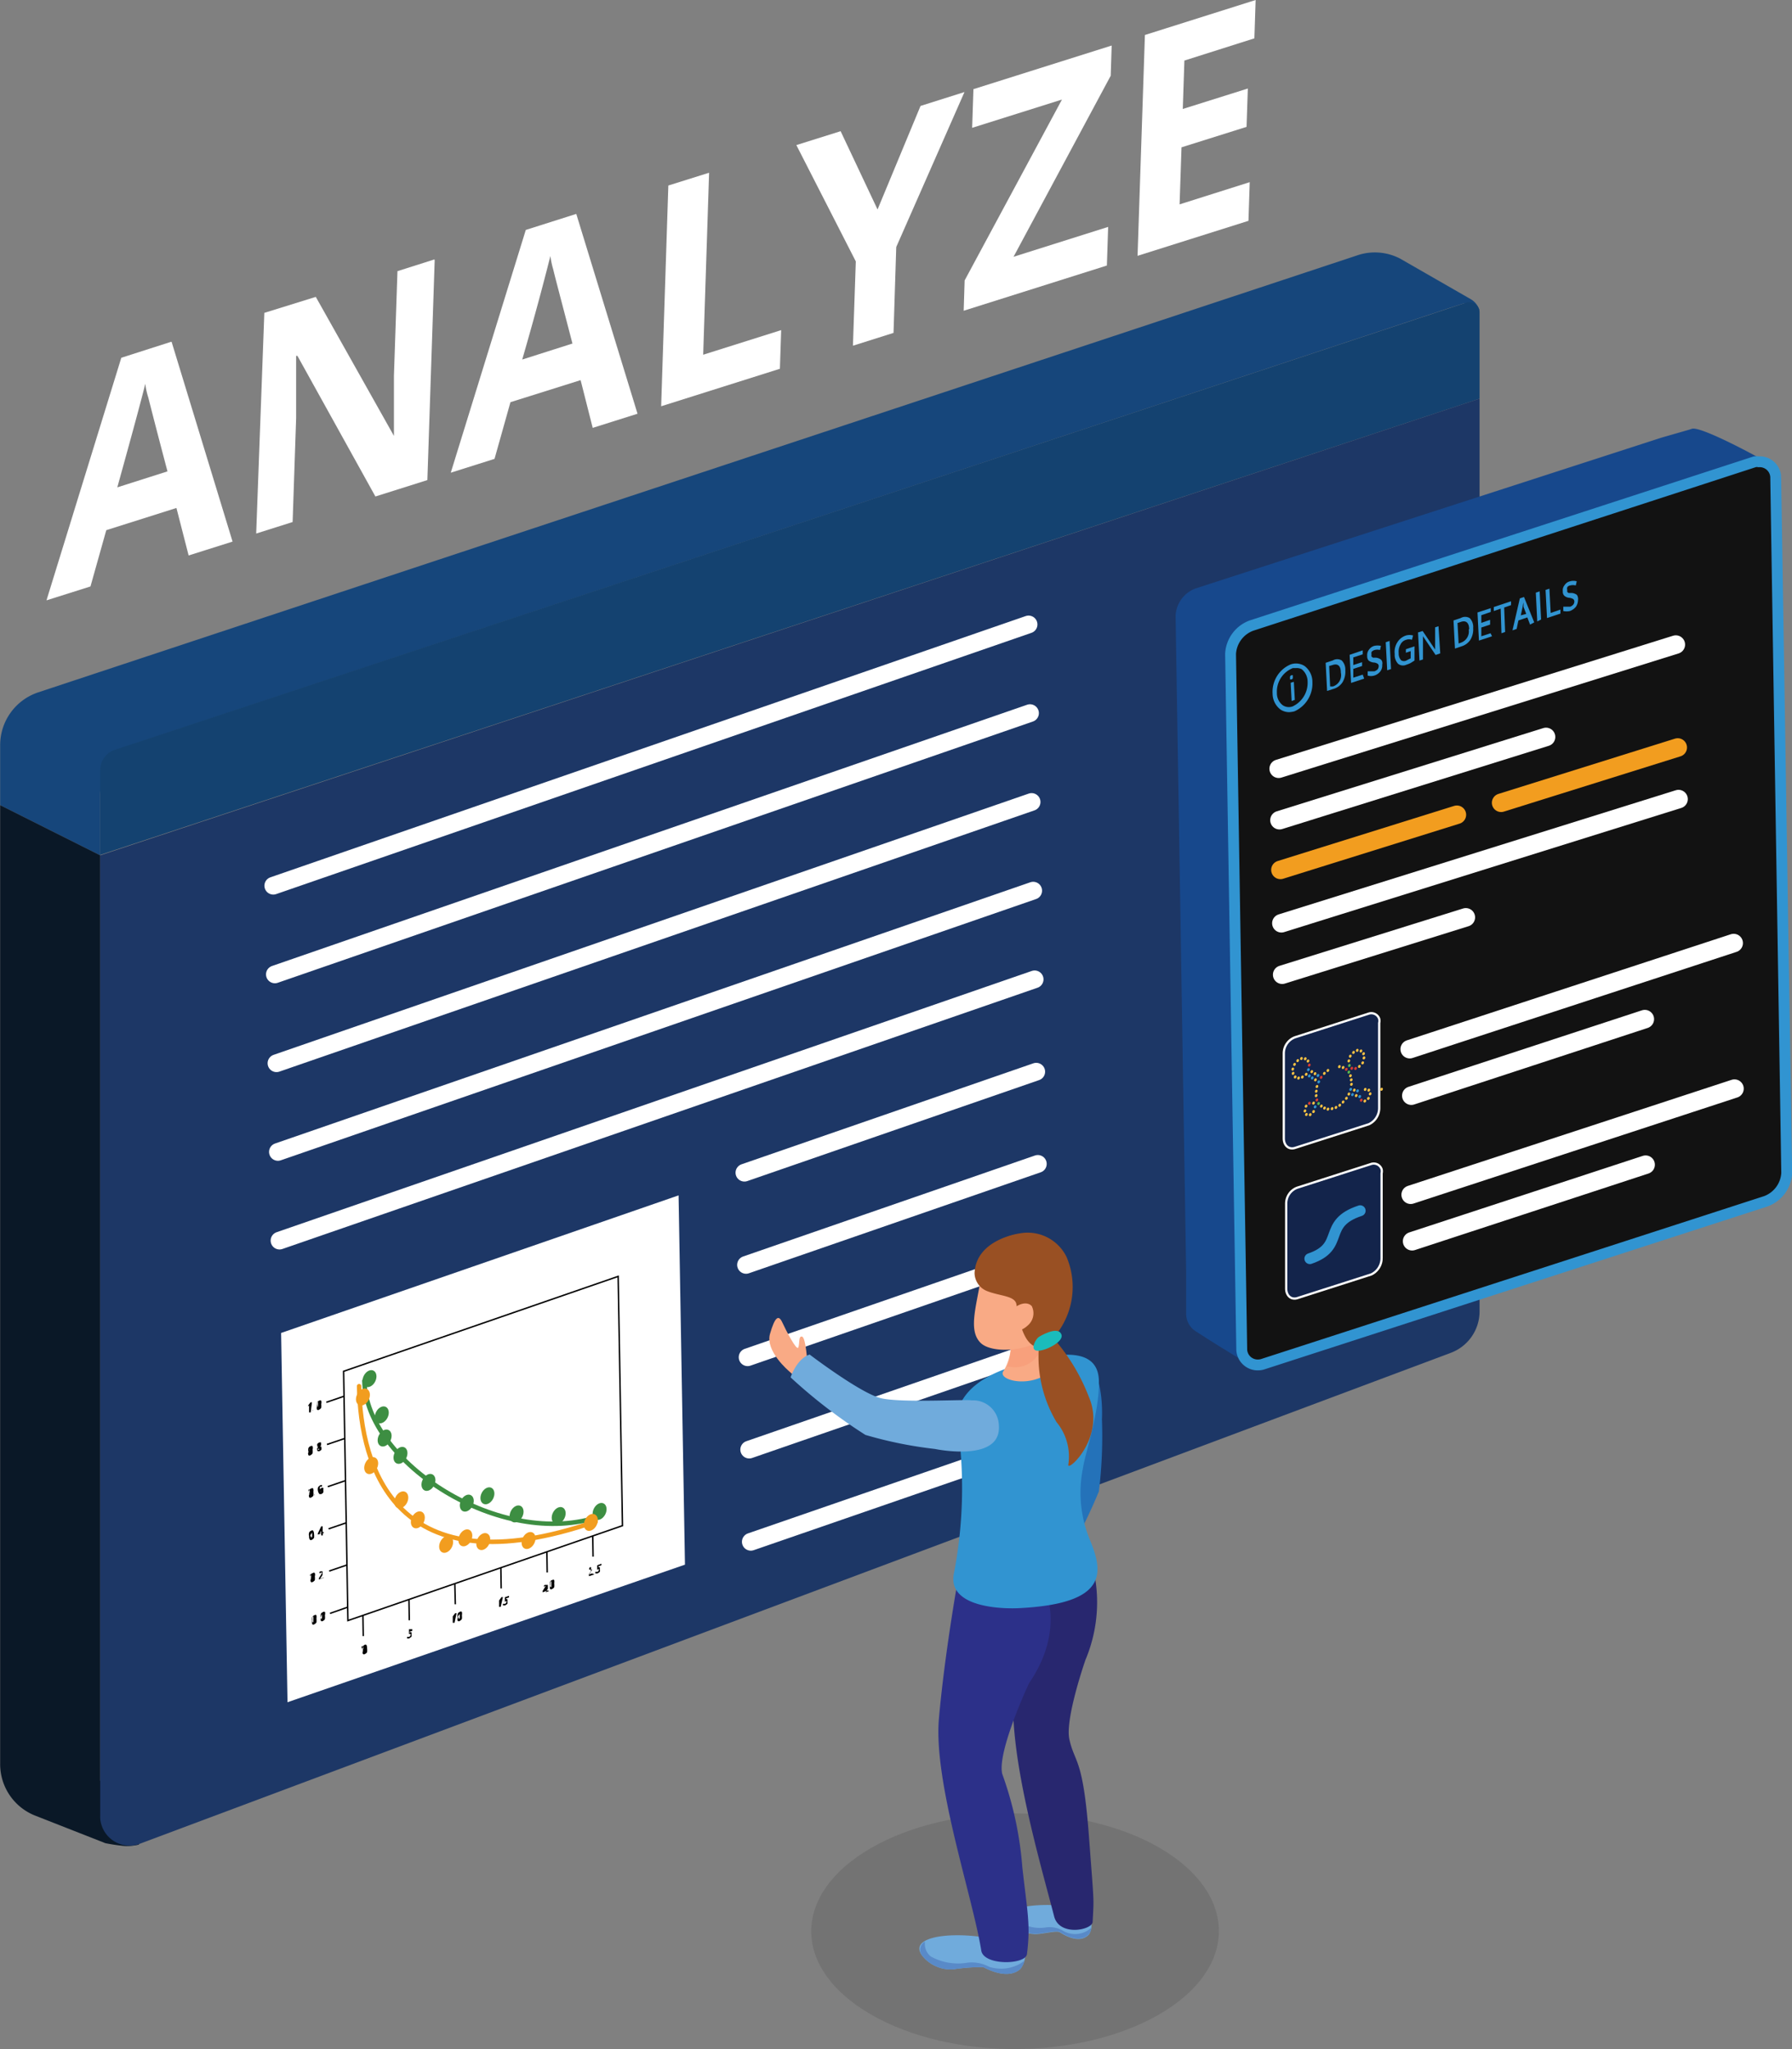 <svg id="Layer_1" data-name="Layer 1" xmlns="http://www.w3.org/2000/svg" xmlns:xlink="http://www.w3.org/1999/xlink" viewBox="0 0 112.13 128.24"><rect x="0" y="0" width="112.13" height="128.24" fill="#808080" stroke="none"/><defs><style>.cls-1,.cls-10,.cls-11,.cls-32,.cls-33,.cls-34,.cls-8,.cls-9{fill:none;}.cls-2{clip-path:url(#clip-path);}.cls-3{fill:#fff;}.cls-4{fill:#16467b;}.cls-5{fill:#144270;}.cls-6{fill:#0a1827;}.cls-7{fill:#1d3766;}.cls-28,.cls-33,.cls-8{stroke:#fff;}.cls-10,.cls-11,.cls-32,.cls-33,.cls-34,.cls-8{stroke-linecap:round;}.cls-10,.cls-11,.cls-27,.cls-28,.cls-32,.cls-33,.cls-34,.cls-8,.cls-9{stroke-miterlimit:10;}.cls-8{stroke-width:1.11px;}.cls-9{stroke:#010101;stroke-width:0.09px;}.cls-10,.cls-34{stroke:#f29d1f;}.cls-10,.cls-11{stroke-width:0.28px;}.cls-11{stroke:#3d8e42;}.cls-12{fill:#f29d1f;}.cls-13{fill:#3d8e42;}.cls-14{fill:#010101;}.cls-15{opacity:0.1;}.cls-16{fill:#70abdc;}.cls-17{fill:#598ac8;}.cls-18{fill:#f9aa85;}.cls-19{fill:#2472b9;}.cls-20{fill:#28276f;}.cls-21{fill:#2c3089;}.cls-22{fill:#3194d1;}.cls-23{fill:#f8a07c;}.cls-24{fill:#995023;}.cls-25{fill:#1abcbc;}.cls-26{fill:#17488c;}.cls-27{fill:#121212;}.cls-27,.cls-32{stroke:#3194d1;stroke-width:0.68px;}.cls-28{fill:#13244b;stroke-width:0.14px;}.cls-29{fill:#f9c243;}.cls-30{fill:#d73a31;}.cls-31{fill:#55b64c;}.cls-33,.cls-34{stroke-width:1.16px;}</style><clipPath id="clip-path" transform="translate(-19.1 -10.91)"><polygon class="cls-1" points="21.98 48.49 22.43 34.62 97.67 10.86 97.22 24.73 21.98 48.49"/></clipPath></defs><g class="cls-2"><path class="cls-3" d="M26.44,41.41q1.44-5.19,1.75-6.48a4.57,4.57,0,0,0,.19.86c.09.36.48,1.9,1.2,4.62l-3.14,1m3.37-9.11-3.12,1L22,48.51l2.75-.86,1-3.56,4.39-1.39.77,3,2.75-.87L29.84,32.31" transform="translate(-19.1 -10.91)"/><path class="cls-3" d="M46.27,27.15l-2.3.73-.22,6.54v3.77h0l-4.89-8.7-3.22,1L35.13,44.3l2.28-.72.22-6.5v-3.9h.08L42.6,42l3.24-1,.46-13.82" transform="translate(-19.1 -10.91)"/><path class="cls-3" d="M51.78,33.4c1-3.45,1.54-5.61,1.76-6.47a5.24,5.24,0,0,0,.18.85c.08.36.49,1.9,1.2,4.63l-3.14,1m3.37-9.11L52,25.3l-4.7,15.21,2.74-.87,1-3.56,4.39-1.38.76,3L59,36.83,55.16,24.3" transform="translate(-19.1 -10.91)"/><polyline class="cls-3" points="44.37 10.81 41.82 11.61 41.37 25.43 48.8 23.08 48.88 20.66 44 22.2 44.37 10.81"/><polyline class="cls-3" points="60.35 5.76 57.6 6.63 54.91 13.11 52.6 8.21 49.83 9.08 53.55 16.36 53.37 21.64 55.91 20.84 56.08 15.46 60.35 5.76"/><polyline class="cls-3" points="69.56 2.85 60.91 5.58 60.83 8 66.45 6.23 60.36 17.55 60.3 19.45 69.26 16.62 69.34 14.2 63.42 16.07 69.5 4.74 69.56 2.85"/><polyline class="cls-3" points="78.57 0 71.64 2.19 71.18 16.01 78.12 13.82 78.2 11.4 73.81 12.79 73.93 9.22 78 7.94 78.08 5.54 74.01 6.82 74.11 3.79 78.49 2.4 78.57 0"/></g><path class="cls-4" d="M111.67,30.34a1.14,1.14,0,0,0-.53-.7l-4.44-2.55A3.42,3.42,0,0,0,104,26.9L21.49,54.24a3.48,3.48,0,0,0-2.38,3.31V61.3l6.26,3.14V60.68a3.45,3.45,0,0,1,2.38-3.3l82-27.18.9-.29C111.19,29.74,111.67,30.34,111.67,30.34Z" transform="translate(-19.1 -10.91)"/><path class="cls-5" d="M111.68,35.86V30.44a.62.62,0,0,0-.62-.61.41.41,0,0,0-.16,0l-84.6,28a1.34,1.34,0,0,0-.93,1.29v5.29Z" transform="translate(-19.1 -10.91)"/><path class="cls-6" d="M25.37,64.44v57.91l2.42,1v3a3.29,3.29,0,0,1-.88.09,11.94,11.94,0,0,1-1.22-.18l-4.38-1.72a3.46,3.46,0,0,1-2.2-3.24v-60Z" transform="translate(-19.1 -10.91)"/><path class="cls-7" d="M111.68,35.86V93a2.77,2.77,0,0,1-1.79,2.57l-82.1,30.75a1.84,1.84,0,0,1-2.33-1.17,1.64,1.64,0,0,1-.09-.58V64.44Z" transform="translate(-19.1 -10.91)"/><line class="cls-8" x1="17.1" y1="55.43" x2="64.36" y2="39.08"/><line class="cls-8" x1="17.2" y1="60.98" x2="64.45" y2="44.63"/><line class="cls-8" x1="17.3" y1="66.54" x2="64.55" y2="50.19"/><line class="cls-8" x1="17.39" y1="72.09" x2="64.65" y2="55.74"/><line class="cls-8" x1="17.49" y1="77.64" x2="64.74" y2="61.29"/><polygon class="cls-3" points="42.86 97.92 17.99 106.53 17.59 83.42 42.46 74.81 42.86 97.92"/><line class="cls-8" x1="46.58" y1="73.39" x2="64.84" y2="67.07"/><line class="cls-8" x1="46.68" y1="79.16" x2="64.94" y2="72.84"/><line class="cls-8" x1="46.78" y1="84.94" x2="65.04" y2="78.62"/><line class="cls-8" x1="46.88" y1="90.72" x2="65.14" y2="84.4"/><line class="cls-8" x1="46.98" y1="96.49" x2="65.24" y2="90.18"/><polygon class="cls-9" points="38.95 95.48 21.77 101.42 21.5 85.82 38.68 79.88 38.95 95.48"/><path class="cls-10" d="M41.57,97.66c.09,5.06,2.26,12.81,14.8,8.47" transform="translate(-19.1 -10.91)"/><path class="cls-11" d="M41.9,97.33c.08,5.06,8.54,10.63,14.79,8.46" transform="translate(-19.1 -10.91)"/><ellipse class="cls-12" cx="41.81" cy="98.33" rx="0.56" ry="0.4" transform="translate(-83.93 80.73) rotate(-63.37)"/><ellipse class="cls-13" cx="42.23" cy="97.18" rx="0.56" ry="0.4" transform="translate(-82.68 80.47) rotate(-63.37)"/><ellipse class="cls-13" cx="42.99" cy="99.45" rx="0.56" ry="0.4" transform="translate(-84.28 82.4) rotate(-63.37)"/><ellipse class="cls-13" cx="43.17" cy="100.9" rx="0.56" ry="0.4" transform="translate(-85.48 83.36) rotate(-63.37)"/><ellipse class="cls-13" cx="44.17" cy="101.99" rx="0.56" ry="0.4" transform="translate(-85.91 84.85) rotate(-63.37)"/><ellipse class="cls-13" cx="45.91" cy="103.68" rx="0.56" ry="0.4" transform="translate(-86.45 87.34) rotate(-63.37)"/><ellipse class="cls-13" cx="48.31" cy="104.98" rx="0.56" ry="0.4" transform="translate(-86.29 90.2) rotate(-63.37)"/><ellipse class="cls-13" cx="49.61" cy="104.52" rx="0.56" ry="0.4" transform="translate(-85.17 91.11) rotate(-63.37)"/><ellipse class="cls-13" cx="51.43" cy="105.66" rx="0.56" ry="0.4" transform="translate(-85.18 93.36) rotate(-63.37)"/><ellipse class="cls-13" cx="54.07" cy="105.75" rx="0.56" ry="0.4" transform="translate(-83.81 95.78) rotate(-63.37)"/><ellipse class="cls-13" cx="56.62" cy="105.49" rx="0.56" ry="0.4" transform="translate(-82.16 97.92) rotate(-63.37)"/><ellipse class="cls-12" cx="44.21" cy="104.78" rx="0.56" ry="0.4" transform="translate(-88.37 86.42) rotate(-63.37)"/><ellipse class="cls-12" cx="42.33" cy="102.63" rx="0.56" ry="0.4" transform="translate(-87.49 83.56) rotate(-63.37)"/><ellipse class="cls-12" cx="45.25" cy="106.03" rx="0.56" ry="0.4" transform="translate(-88.92 88.04) rotate(-63.37)"/><ellipse class="cls-12" cx="47.02" cy="107.56" rx="0.56" ry="0.4" transform="translate(-89.31 90.47) rotate(-63.37)"/><ellipse class="cls-12" cx="48.22" cy="107.15" rx="0.56" ry="0.4" transform="translate(-88.28 91.32) rotate(-63.37)"/><ellipse class="cls-12" cx="49.35" cy="107.38" rx="0.56" ry="0.4" transform="translate(-87.87 92.46) rotate(-63.37)"/><ellipse class="cls-12" cx="52.18" cy="107.32" rx="0.56" ry="0.4" transform="translate(-86.25 94.95) rotate(-63.37)"/><ellipse class="cls-12" cx="56.08" cy="106.19" rx="0.56" ry="0.4" transform="translate(-83.09 97.81) rotate(-63.37)"/><line class="cls-9" x1="21.76" y1="100.58" x2="20.65" y2="100.97"/><line class="cls-9" x1="21.71" y1="97.94" x2="20.6" y2="98.32"/><line class="cls-9" x1="21.67" y1="95.3" x2="20.56" y2="95.68"/><line class="cls-9" x1="21.62" y1="92.66" x2="20.51" y2="93.04"/><line class="cls-9" x1="21.58" y1="90.02" x2="20.46" y2="90.4"/><line class="cls-9" x1="21.53" y1="87.38" x2="20.42" y2="87.76"/><line class="cls-9" x1="37.09" y1="96.12" x2="37.11" y2="97.42"/><line class="cls-9" x1="34.22" y1="97.12" x2="34.24" y2="98.41"/><line class="cls-9" x1="31.34" y1="98.11" x2="31.36" y2="99.41"/><line class="cls-9" x1="28.46" y1="99.11" x2="28.49" y2="100.4"/><line class="cls-9" x1="25.59" y1="100.1" x2="25.61" y2="101.4"/><line class="cls-9" x1="22.71" y1="101.1" x2="22.73" y2="102.39"/><path class="cls-14" d="M38.9,112.21a.88.88,0,0,1,0,.23.3.3,0,0,1-.13.12.1.1,0,0,1-.13,0,.38.38,0,0,1,0-.21.45.45,0,0,1,0-.23.2.2,0,0,1,.13-.12.09.09,0,0,1,.13,0A.74.74,0,0,1,38.9,112.21Zm-.24.08v.14s0,0,.05,0v-.36h0a.06.06,0,0,0-.05.06.43.43,0,0,0,0,.16Z" transform="translate(-19.1 -10.91)"/><path class="cls-14" d="M38.9,112.41h0v.06h0A.06.06,0,0,1,38.9,112.41Z" transform="translate(-19.1 -10.91)"/><path class="cls-14" d="M39.43,112a1,1,0,0,1,0,.24.25.25,0,0,1-.12.11.1.1,0,0,1-.13,0,.29.29,0,0,1,0-.2.49.49,0,0,1,0-.24.21.21,0,0,1,.13-.11.1.1,0,0,1,.13,0A.45.45,0,0,1,39.43,112Zm-.24.09a.33.33,0,0,0,0,.14h0a.11.11,0,0,0,.06-.07v-.3h0v.07a.44.44,0,0,0-.06.16Z" transform="translate(-19.1 -10.91)"/><path class="cls-14" d="M42.07,114.07a1,1,0,0,1,0,.24.28.28,0,0,1-.13.11.1.1,0,0,1-.13,0,.23.23,0,0,1,0-.2.49.49,0,0,1,0-.24.16.16,0,0,1,.09-.12.09.09,0,0,1,.13,0A.46.46,0,0,1,42.07,114.07Zm-.24.08a.38.38,0,0,0,0,.15h0v-.37a.06.06,0,0,0-.06,0,.08.08,0,0,0-.05.07.48.48,0,0,0,.11.15Z" transform="translate(-19.1 -10.91)"/><path class="cls-14" d="M44.74,113.07a.11.11,0,0,1,.11,0,.2.2,0,0,1,0,.11.43.43,0,0,1,0,.16l-.15.11h-.13v-.1h.13a.14.14,0,0,0,.09-.12c0-.06,0-.08-.1-.06h0v-.3h.21v.1l-.17.06v.12h0Z" transform="translate(-19.1 -10.91)"/><path class="cls-14" d="M47.54,112.47h-.11V112h0l0,.07v0l.15-.2h.09Z" transform="translate(-19.1 -10.91)"/><path class="cls-14" d="M48,112a.88.88,0,0,1,0,.23.3.3,0,0,1-.13.12.1.1,0,0,1-.13,0,.35.35,0,0,1,0-.2.49.49,0,0,1,0-.24.2.2,0,0,1,.13-.12.09.09,0,0,1,.13,0A.46.46,0,0,1,48,112Zm-.24.08a.38.38,0,0,0,0,.15m.06,0,.05-.06v-.3h0a.06.06,0,0,0,0,.06.33.33,0,0,0-.11.15Z" transform="translate(-19.1 -10.91)"/><path class="cls-14" d="M50.43,111.47h-.1V111h0l0,.07v0l.15-.21h.09Z" transform="translate(-19.1 -10.91)"/><path class="cls-14" d="M50.74,111a.11.11,0,0,1,.11,0,.2.2,0,0,1,0,.11.48.48,0,0,1,0,.17.65.65,0,0,1-.15.1h-.13v-.1h.13a.14.14,0,0,0,.09-.12c0-.06,0-.08-.1,0h0v-.29l.26-.09v.1l-.18.06V111h0Z" transform="translate(-19.1 -10.91)"/><path class="cls-14" d="M53.39,110.44l-.34.12v-.08l.12-.19.07-.12h-.06v.06l-.06-.06.06-.07h.2v.23l-.08.14-.06.09h0l.21-.07Z" transform="translate(-19.1 -10.91)"/><path class="cls-14" d="M53.78,110a1,1,0,0,1,0,.24.28.28,0,0,1-.13.11.1.1,0,0,1-.13,0,.34.34,0,0,1,0-.2.49.49,0,0,1,0-.24.16.16,0,0,1,.13-.11.09.09,0,0,1,.13,0A.67.67,0,0,1,53.78,110Zm-.24.08a.38.38,0,0,0,0,.15h.06v-.37h0a.08.08,0,0,0-.05.07A.26.26,0,0,0,53.54,110.1Z" transform="translate(-19.1 -10.91)"/><path class="cls-14" d="M56.3,109.44l-.35.11v-.08l.12-.19.07-.11v-.06h0v0h0l-.06.07-.13-.07L56,109H56a.06.06,0,0,1,.08,0h0a.11.11,0,0,1,0,.08v.16l-.09.13-.06.09h0l.21-.08Z" transform="translate(-19.1 -10.91)"/><path class="cls-14" d="M56.52,109a.11.11,0,0,1,.11,0,.2.2,0,0,1,0,.11.25.25,0,0,1,0,.17.49.49,0,0,1-.15.1h-.13v-.1h.13a.14.14,0,0,0,.09-.12c0-.06,0-.08-.1,0h0v-.29l.26-.1v.1l-.18.06V109h0Z" transform="translate(-19.1 -10.91)"/><path class="cls-14" d="M38.8,109.56a1,1,0,0,1,0,.24.28.28,0,0,1-.13.11.09.09,0,0,1-.12,0,.23.23,0,0,1,0-.2.49.49,0,0,1,0-.24.15.15,0,0,1,.12-.11.09.09,0,0,1,.13,0A.34.34,0,0,1,38.8,109.56Zm-.24.08a.38.38,0,0,0,0,.15h0l0-.07a.76.76,0,0,0,0-.3h0a.07.07,0,0,0-.06.07A.47.47,0,0,0,38.56,109.64Z" transform="translate(-19.1 -10.91)"/><path class="cls-14" d="M38.9,109.77a.06.06,0,0,1,0-.06h0Z" transform="translate(-19.1 -10.91)"/><path class="cls-14" d="M39.39,109.64l-.34.12v-.08l.12-.19.07-.12h0v-.05h-.05l-.06.06-.06-.06.06-.07h.15a0,0,0,0,1,0,0,.08.08,0,0,1,0,.07v.16l-.09.14-.06.09h0l.21-.07Z" transform="translate(-19.1 -10.91)"/><path class="cls-14" d="M38.75,106.92a.88.88,0,0,1,0,.23.3.3,0,0,1-.13.12.1.1,0,0,1-.13,0,.33.33,0,0,1-.05-.21.45.45,0,0,1,0-.23.2.2,0,0,1,.13-.12.09.09,0,0,1,.13,0A.46.46,0,0,1,38.75,106.92Zm-.23.08a.33.33,0,0,0,0,.14m.06,0,.05-.06v-.3h0a.06.06,0,0,0,0,.06.36.36,0,0,0-.11.16Z" transform="translate(-19.1 -10.91)"/><path class="cls-14" d="M38.82,107.12h0v.06h0A.06.06,0,0,1,38.82,107.12Z" transform="translate(-19.1 -10.91)"/><path class="cls-14" d="M39.36,106.86H39.3V107h-.1v-.12l-.21.07v-.08l.21-.44h.09v.36h.06Zm-.16,0v-.1a.08.08,0,0,1,0-.07v-.06h0v.07l-.09.19Z" transform="translate(-19.1 -10.91)"/><path class="cls-14" d="M38.71,104.27a1,1,0,0,1,0,.24.28.28,0,0,1-.13.11.1.1,0,0,1-.13,0,.23.23,0,0,1,0-.2.49.49,0,0,1,0-.24.15.15,0,0,1,.12-.11.09.09,0,0,1,.13,0A.44.44,0,0,1,38.71,104.27Zm-.24.08a.38.38,0,0,0,0,.15h0v-.07a.76.76,0,0,0,0-.3h-.06a.08.08,0,0,0,0,.07A.48.48,0,0,0,38.47,104.35Z" transform="translate(-19.1 -10.91)"/><path class="cls-14" d="M38.78,104.48a.06.06,0,0,1,0-.06h0a.17.17,0,0,1,0,.1h0Z" transform="translate(-19.1 -10.91)"/><path class="cls-14" d="M39,104.23A.42.42,0,0,1,39,104a.3.3,0,0,1,.18-.15h.07v.1H39.2l-.08,0a.08.08,0,0,0,0,.07.2.2,0,0,0,0,.11h0a.16.16,0,0,1,.11-.1.09.09,0,0,1,.1,0,.24.24,0,0,1,0,.12.43.43,0,0,1,0,.16.29.29,0,0,1-.12.1.17.17,0,0,1-.1,0s-.06,0-.06-.06A.24.24,0,0,1,39,104.23Zm.18.09h0v-.14m0,0h0a.08.08,0,0,0,0,.07.08.08,0,0,0,0,.07h0Z" transform="translate(-19.1 -10.91)"/><path class="cls-14" d="M38.66,101.63a.88.88,0,0,1,0,.23.3.3,0,0,1-.13.12.1.1,0,0,1-.13,0,.26.26,0,0,1,0-.21.45.45,0,0,1,0-.23.2.2,0,0,1,.13-.12.1.1,0,0,1,.13,0A.38.38,0,0,1,38.66,101.63Zm-.24.08a.33.33,0,0,0,0,.14m.06,0v-.36h0l0,.06a.29.29,0,0,0,0,.16Z" transform="translate(-19.1 -10.91)"/><path class="cls-14" d="M38.73,101.86a0,0,0,0,1,0,0h0v.06h0Z" transform="translate(-19.1 -10.91)"/><path class="cls-14" d="M39.07,101.19a.13.13,0,0,1,.12,0v.17l-.06.08h.08v.07a.28.28,0,0,1,0,.13.38.38,0,0,1-.13.09H39a.09.09,0,0,1-.05-.1.14.14,0,0,1,0-.09l.07-.09h-.06a.08.08,0,0,1,0-.07.11.11,0,0,1,0-.11A.28.28,0,0,1,39.07,101.19Zm-.06.45v0h.06v-.06H39S39,101.6,39,101.64Zm.07-.36h0v-.06h0Z" transform="translate(-19.1 -10.91)"/><path class="cls-14" d="M38.54,99.3h-.1v-.44a0,0,0,0,0,0,0l-.06.07v-.06l.15-.2h.09Z" transform="translate(-19.1 -10.91)"/><path class="cls-14" d="M38.69,99.19a.06.06,0,0,1,0-.06h0a.17.17,0,0,1,0,.1h0A.1.1,0,0,1,38.69,99.19Z" transform="translate(-19.1 -10.91)"/><path class="cls-14" d="M39.2,98.78a.88.88,0,0,1,0,.23.3.3,0,0,1-.13.12.1.1,0,0,1-.13,0,.23.23,0,0,1,0-.2.49.49,0,0,1,0-.24.2.2,0,0,1,.13-.12.1.1,0,0,1,.13,0A.38.38,0,0,1,39.2,98.78Zm-.23.08A.38.38,0,0,0,39,99M39,99v-.36h0a.06.06,0,0,0-.05.06.26.26,0,0,0,0,.15Z" transform="translate(-19.1 -10.91)"/><g class="cls-15"><path class="cls-14" d="M73.61,126.56c-5,2.88-5,7.55,0,10.43s13,2.87,18,0,5-7.55.06-10.43S78.6,123.68,73.61,126.56Z" transform="translate(-19.1 -10.91)"/></g><path class="cls-16" d="M84.84,130.13c-.06,0-3.12-.09-2.43,1a1.73,1.73,0,0,0,1.51.82c.45,0,1.29-.24,1.5-.11s1.24.79,1.83.12a1.07,1.07,0,0,0,.12-.78A6.61,6.61,0,0,0,84.84,130.13Z" transform="translate(-19.1 -10.91)"/><path class="cls-17" d="M82.41,131.11a1.73,1.73,0,0,0,1.51.82c.45,0,1.29-.24,1.5-.11s1.24.79,1.83.12a.8.8,0,0,0,.14-.39,1.5,1.5,0,0,1-1.71.23,1.66,1.66,0,0,0-1.18-.24,2.39,2.39,0,0,1-1.71-.41.61.61,0,0,1-.19-.69C82.33,130.59,82.21,130.8,82.41,131.11Z" transform="translate(-19.1 -10.91)"/><path class="cls-16" d="M80.45,132.12c-2.2-.29-4.49.06-3.64,1.19a2.3,2.3,0,0,0,1.91.85,11.09,11.09,0,0,1,1.91-.14c.26.13,1.56.82,2.33.1a1.64,1.64,0,0,0,.3-1A9.44,9.44,0,0,0,80.45,132.12Z" transform="translate(-19.1 -10.91)"/><path class="cls-18" d="M83.52,109.32s-1,1.71-.29,2.62.93,1,1,.4.2-2,.37-1.83.3.7.47.56-.28-1.68-.28-1.68l-.92-.77Z" transform="translate(-19.1 -10.91)"/><path class="cls-19" d="M84.74,98.06A1.75,1.75,0,0,1,86.11,96l.18,0c2-.27,1.76,3.73,1.76,3.73a28.45,28.45,0,0,1-.19,4.52,38,38,0,0,1-2.79,5.42s-1.18-.13-1.57-.88c0,0,1.86-3.68,2-5S84.71,98.37,84.74,98.06Z" transform="translate(-19.1 -10.91)"/><path class="cls-20" d="M86.82,107.14a9.28,9.28,0,0,1,.2,7.65s-1.31,3.75-1,5c.34,1.51.85,1.08,1.22,6.07.33,4.4.31,3.7.23,5.32,0,.51-2.08.95-2.41-.34-.85-3.29-2.89-10.18-2.52-14.16s.62-7.71.62-7.71A12.32,12.32,0,0,0,86.82,107.14Z" transform="translate(-19.1 -10.91)"/><path class="cls-21" d="M84.16,109.62s1.91,2.85-.67,6.63c0,0-2,4.25-1.68,5.67a22.14,22.14,0,0,1,1.26,5.85c.32,2.86.52,3.58.29,5.43-.08.68-2.71.74-2.86-.22-.53-3.34-3-10.53-2.65-14.51S79,110,79,110,82.42,110.58,84.16,109.62Z" transform="translate(-19.1 -10.91)"/><path class="cls-22" d="M79,99.94s-.45-2.12,3.09-3.39,5.72-1.22,5.77.76-.88,4.61-1,5.5a7.71,7.71,0,0,0,.43,4.45c.83,2,1.23,4-4.38,4.29-1,.06-4.62,0-4.11-2.23A28.14,28.14,0,0,0,79,99.94Z" transform="translate(-19.1 -10.91)"/><path class="cls-18" d="M82.26,94.3a3.2,3.2,0,0,1-.36,2.4c-.4.5,1.17,1,2.44.36,0,0,.12-2.56,1.06-3.45Z" transform="translate(-19.1 -10.91)"/><path class="cls-23" d="M82.35,95.37A6.48,6.48,0,0,0,83.76,95h.06l.28.42.17-.24a1.69,1.69,0,0,1-2,1.26l-.15,0A3.79,3.79,0,0,0,82.35,95.37Z" transform="translate(-19.1 -10.91)"/><path class="cls-17" d="M76.81,133.31a2.3,2.3,0,0,0,1.91.85,11.09,11.09,0,0,1,1.91-.14c.26.13,1.56.82,2.33.1a1.38,1.38,0,0,0,.25-.5A2.43,2.43,0,0,1,81,134a2.31,2.31,0,0,0-1.5-.24,3.51,3.51,0,0,1-2.16-.41,1,1,0,0,1-.36-.93.57.57,0,0,0-.24.77A.49.49,0,0,0,76.81,133.31Z" transform="translate(-19.1 -10.91)"/><path class="cls-18" d="M82.22,88.29a3.42,3.42,0,0,0-1.74,2.57c-.27,1.79-.83,3.33,0,4.11s4.19.58,5.27-1.7S85.52,87.25,82.22,88.29Z" transform="translate(-19.1 -10.91)"/><path class="cls-24" d="M84.15,94.77a8,8,0,0,0,1.06,5.14,3.38,3.38,0,0,1,.74,2.65c-.12.55,2.37-1.68,1.29-4.21a12.14,12.14,0,0,0-2.13-3.58Z" transform="translate(-19.1 -10.91)"/><path class="cls-24" d="M80.08,90.58a1.24,1.24,0,0,0,.76,1.12c.81.33,1.77.29,1.86.84s.29,2.08,1,2.55c.9.61,1-.09,1.36-.51a4.8,4.8,0,0,0,.78-5A2.71,2.71,0,0,0,82.9,88.1S80.18,88.46,80.08,90.58Z" transform="translate(-19.1 -10.91)"/><path class="cls-18" d="M83.41,93.86c-.4.38-.92.46-1.18.18s-.14-.81.26-1.2.92-.47,1.17-.19A1,1,0,0,1,83.41,93.86Z" transform="translate(-19.1 -10.91)"/><path class="cls-25" d="M84.1,94.58s1.21-.76,1.42-.14c.15.47-1.12,1.07-1.55,1S83.9,94.72,84.1,94.58Z" transform="translate(-19.1 -10.91)"/><path class="cls-18" d="M68.48,96.73s-1.51-1.26-1.2-2.34.54-1.22.77-.72.9,1.8,1,1.57,0-.75.24-.68.33,1.67.33,1.67l-.59,1Z" transform="translate(-19.1 -10.91)"/><path class="cls-16" d="M79.9,98.55a1.61,1.61,0,0,1,1.7,1.53,1.74,1.74,0,0,1,0,.32c-.16,2-4,1.19-4,1.19a25.6,25.6,0,0,1-4.35-.88,32.87,32.87,0,0,1-4.68-3.6s.37-1.16,1.19-1.43c0,0,3.18,2.42,4.45,2.73S79.59,98.47,79.9,98.55Z" transform="translate(-19.1 -10.91)"/><path class="cls-26" d="M93.9,47.74l29.16-9.44,1.74-.5.18-.06h0c.63-.15,4.57,2,4.91,2.24a1,1,0,0,1,.33.76l-4.25.57,1.52,42L97.3,92.37l.81,3.88a1.16,1.16,0,0,1-.86,0c-.37-.15-2.31-1.36-3.29-2a1.3,1.3,0,0,1-.64-1.11v-2.7l-.66-41A1.92,1.92,0,0,1,93.9,47.74Z" transform="translate(-19.1 -10.91)"/><path class="cls-27" d="M98.1,96.29l31.49-10.2a2,2,0,0,0,1.31-1.77l-.69-43.57a1,1,0,0,0-1.06-.94.7.7,0,0,0-.25,0L97.41,50.06a2,2,0,0,0-1.31,1.77l.7,43.57a1,1,0,0,0,1.06.93A1,1,0,0,0,98.1,96.29Z" transform="translate(-19.1 -10.91)"/><path class="cls-28" d="M104.75,81.27l-4.62,1.48c-.38.12-.69-.14-.7-.58V76.83a1.08,1.08,0,0,1,.69-1l4.61-1.48a.52.52,0,0,1,.67.32.57.57,0,0,1,0,.26v5.34A1.12,1.12,0,0,1,104.75,81.27Z" transform="translate(-19.1 -10.91)"/><ellipse class="cls-29" cx="102.19" cy="77.9" rx="0.1" ry="0.08" transform="translate(-33.08 121.91) rotate(-62.62)"/><ellipse class="cls-29" cx="101.97" cy="78.09" rx="0.1" ry="0.08" transform="translate(-33.37 121.81) rotate(-62.62)"/><ellipse class="cls-30" cx="101.77" cy="78.33" rx="0.1" ry="0.08" transform="translate(-33.69 121.77) rotate(-62.62)"/><ellipse class="cls-22" cx="101.57" cy="78.21" rx="0.1" ry="0.08" transform="translate(-33.69 121.53) rotate(-62.62)"/><ellipse class="cls-29" cx="101.38" cy="78.1" rx="0.1" ry="0.08" transform="translate(-33.69 121.3) rotate(-62.62)"/><ellipse class="cls-29" cx="101.19" cy="77.98" rx="0.1" ry="0.08" transform="translate(-33.7 121.06) rotate(-62.62)"/><ellipse class="cls-22" cx="100.98" cy="77.85" rx="0.1" ry="0.08" transform="translate(-33.7 120.81) rotate(-62.62)"/><ellipse class="cls-30" cx="101.03" cy="77.56" rx="0.1" ry="0.08" transform="translate(-33.41 120.7) rotate(-62.62)"/><ellipse class="cls-29" cx="100.95" cy="77.31" rx="0.1" ry="0.08" transform="translate(-33.23 120.49) rotate(-62.62)"/><ellipse class="cls-29" cx="100.78" cy="77.17" rx="0.1" ry="0.08" transform="translate(-33.2 120.26) rotate(-62.62)"/><ellipse class="cls-29" cx="100.54" cy="77.15" rx="0.1" ry="0.08" transform="translate(-33.31 120.04) rotate(-62.62)"/><ellipse class="cls-29" cx="100.3" cy="77.28" rx="0.1" ry="0.08" transform="translate(-33.55 119.9) rotate(-62.62)"/><ellipse class="cls-29" cx="100.1" cy="77.52" rx="0.1" ry="0.08" transform="translate(-33.87 119.85) rotate(-62.62)"/><ellipse class="cls-29" cx="100" cy="77.81" rx="0.1" ry="0.08" transform="translate(-34.19 119.92) rotate(-62.62)"/><ellipse class="cls-29" cx="100.02" cy="78.08" rx="0.1" ry="0.08" transform="translate(-34.42 120.08) rotate(-62.62)"/><ellipse class="cls-29" cx="100.14" cy="78.3" rx="0.1" ry="0.08" transform="translate(-34.54 120.31) rotate(-62.62)"/><ellipse class="cls-29" cx="100.36" cy="78.38" rx="0.1" ry="0.08" transform="translate(-34.5 120.54) rotate(-62.62)"/><ellipse class="cls-29" cx="100.6" cy="78.31" rx="0.1" ry="0.08" transform="translate(-34.31 120.72) rotate(-62.62)"/><ellipse class="cls-29" cx="100.84" cy="78.14" rx="0.1" ry="0.08" transform="translate(-34.03 120.84) rotate(-62.62)"/><ellipse class="cls-22" cx="101.03" cy="78.25" rx="0.1" ry="0.08" transform="translate(-34.02 121.06) rotate(-62.62)"/><ellipse class="cls-22" cx="101.22" cy="78.37" rx="0.1" ry="0.08" transform="translate(-34.03 121.3) rotate(-62.62)"/><ellipse class="cls-29" cx="101.42" cy="78.49" rx="0.1" ry="0.08" transform="translate(-34.03 121.54) rotate(-62.62)"/><ellipse class="cls-22" cx="101.62" cy="78.61" rx="0.1" ry="0.08" transform="translate(-34.02 121.79) rotate(-62.62)"/><ellipse class="cls-29" cx="101.51" cy="78.9" rx="0.1" ry="0.08" transform="translate(-34.34 121.85) rotate(-62.62)"/><ellipse class="cls-29" cx="101.47" cy="79.2" rx="0.1" ry="0.08" transform="translate(-34.63 121.97) rotate(-62.62)"/><ellipse class="cls-29" cx="101.46" cy="79.48" rx="0.1" ry="0.08" transform="translate(-34.88 122.11) rotate(-62.62)"/><ellipse class="cls-30" cx="101.51" cy="79.75" rx="0.1" ry="0.08" transform="translate(-35.1 122.3) rotate(-62.62)"/><ellipse class="cls-29" cx="101.3" cy="79.95" rx="0.1" ry="0.08" transform="translate(-35.39 122.22) rotate(-62.62)"/><ellipse class="cls-30" cx="101.04" cy="79.95" rx="0.1" ry="0.08" transform="translate(-35.53 122) rotate(-62.62)"/><ellipse class="cls-29" cx="100.83" cy="80.13" rx="0.1" ry="0.08" transform="translate(-35.8 121.91) rotate(-62.62)"/><ellipse class="cls-29" cx="100.75" cy="80.43" rx="0.1" ry="0.08" transform="translate(-36.1 122) rotate(-62.62)"/><ellipse class="cls-29" cx="100.85" cy="80.65" rx="0.1" ry="0.08" transform="translate(-36.25 122.21) rotate(-62.62)"/><ellipse class="cls-29" cx="101.09" cy="80.66" rx="0.1" ry="0.08" transform="translate(-36.13 122.43) rotate(-62.62)"/><ellipse class="cls-29" cx="101.3" cy="80.47" rx="0.1" ry="0.08" transform="translate(-35.85 122.51) rotate(-62.62)"/><ellipse class="cls-22" cx="101.4" cy="80.17" rx="0.1" ry="0.08" transform="translate(-35.53 122.44) rotate(-62.62)"/><ellipse class="cls-31" cx="101.62" cy="79.97" rx="0.1" ry="0.08" transform="translate(-35.24 122.52) rotate(-62.62)"/><ellipse class="cls-29" cx="101.78" cy="80.13" rx="0.1" ry="0.08" transform="translate(-35.28 122.75) rotate(-62.62)"/><ellipse class="cls-29" cx="101.98" cy="80.26" rx="0.1" ry="0.08" transform="translate(-35.29 122.99) rotate(-62.62)"/><ellipse class="cls-29" cx="102.2" cy="80.31" rx="0.1" ry="0.08" transform="translate(-35.22 123.23) rotate(-62.62)"/><ellipse class="cls-29" cx="102.45" cy="80.29" rx="0.1" ry="0.08" transform="translate(-35.06 123.43) rotate(-62.62)"/><ellipse class="cls-29" cx="102.7" cy="80.22" rx="0.1" ry="0.08" transform="translate(-34.87 123.61) rotate(-62.62)"/><ellipse class="cls-29" cx="102.94" cy="80.08" rx="0.1" ry="0.08" transform="translate(-34.62 123.75) rotate(-62.62)"/><ellipse class="cls-29" cx="103.15" cy="79.87" rx="0.1" ry="0.08" transform="translate(-34.32 123.83) rotate(-62.62)"/><ellipse class="cls-29" cx="103.35" cy="79.64" rx="0.1" ry="0.08" transform="translate(-34 123.88) rotate(-62.62)"/><ellipse class="cls-29" cx="103.51" cy="79.37" rx="0.1" ry="0.08" transform="translate(-33.68 123.88) rotate(-62.62)"/><ellipse class="cls-22" cx="103.73" cy="79.42" rx="0.1" ry="0.08" transform="translate(-33.6 124.09) rotate(-62.62)"/><ellipse class="cls-29" cx="103.97" cy="79.47" rx="0.1" ry="0.08" transform="translate(-33.52 124.34) rotate(-62.62)"/><ellipse class="cls-22" cx="104.18" cy="79.53" rx="0.1" ry="0.08" transform="translate(-33.45 124.56) rotate(-62.62)"/><ellipse class="cls-30" cx="104.29" cy="79.76" rx="0.1" ry="0.08" transform="translate(-33.61 124.78) rotate(-62.62)"/><ellipse class="cls-29" cx="104.51" cy="79.82" rx="0.1" ry="0.08" transform="translate(-33.54 125) rotate(-62.62)"/><ellipse class="cls-29" cx="104.73" cy="79.65" rx="0.1" ry="0.08" transform="translate(-33.27 125.11) rotate(-62.62)"/><ellipse class="cls-29" cx="104.84" cy="79.37" rx="0.1" ry="0.08" transform="translate(-32.96 125.05) rotate(-62.62)"/><ellipse class="cls-29" cx="104.75" cy="79.13" rx="0.1" ry="0.08" transform="translate(-32.79 124.85) rotate(-62.62)"/><ellipse class="cls-29" cx="104.53" cy="79.08" rx="0.1" ry="0.08" transform="translate(-32.87 124.63) rotate(-62.62)"/><ellipse class="cls-29" cx="105.56" cy="79.08" rx="0.1" ry="0.08" transform="translate(-32.27 125.64) rotate(-62.67)"/><ellipse class="cls-22" cx="104.06" cy="79.18" rx="0.1" ry="0.08" transform="translate(-33.22 124.26) rotate(-62.62)"/><ellipse class="cls-29" cx="103.84" cy="79.13" rx="0.1" ry="0.08" transform="translate(-33.28 124.04) rotate(-62.62)"/><ellipse class="cls-22" cx="103.62" cy="79.08" rx="0.1" ry="0.08" transform="translate(-33.36 123.82) rotate(-62.62)"/><ellipse class="cls-29" cx="103.67" cy="78.77" rx="0.1" ry="0.08" transform="translate(-33.06 123.69) rotate(-62.62)"/><ellipse class="cls-29" cx="103.66" cy="78.49" rx="0.1" ry="0.08" transform="translate(-32.82 123.53) rotate(-62.62)"/><ellipse class="cls-29" cx="103.6" cy="78.23" rx="0.1" ry="0.08" transform="translate(-32.61 123.34) rotate(-62.62)"/><ellipse class="cls-31" cx="103.5" cy="78" rx="0.1" ry="0.08" transform="translate(-32.46 123.13) rotate(-62.62)"/><ellipse class="cls-30" cx="103.69" cy="77.76" rx="0.1" ry="0.08" transform="translate(-32.15 123.17) rotate(-62.62)"/><ellipse class="cls-30" cx="103.92" cy="77.77" rx="0.1" ry="0.08" transform="translate(-32.03 123.38) rotate(-62.62)"/><ellipse class="cls-29" cx="104.17" cy="77.65" rx="0.1" ry="0.08" transform="translate(-31.8 123.53) rotate(-62.62)"/><ellipse class="cls-29" cx="104.37" cy="77.42" rx="0.1" ry="0.08" transform="translate(-31.48 123.59) rotate(-62.62)"/><ellipse class="cls-29" cx="104.45" cy="77.12" rx="0.1" ry="0.08" transform="translate(-31.17 123.49) rotate(-62.62)"/><ellipse class="cls-29" cx="104.42" cy="76.86" rx="0.1" ry="0.08" transform="translate(-30.95 123.32) rotate(-62.62)"/><ellipse class="cls-29" cx="104.26" cy="76.68" rx="0.1" ry="0.08" transform="translate(-30.88 123.09) rotate(-62.62)"/><ellipse class="cls-29" cx="104.03" cy="76.65" rx="0.1" ry="0.08" transform="translate(-30.98 122.86) rotate(-62.62)"/><ellipse class="cls-29" cx="103.79" cy="76.77" rx="0.1" ry="0.08" transform="translate(-31.21 122.72) rotate(-62.62)"/><ellipse class="cls-29" cx="103.6" cy="77" rx="0.1" ry="0.08" transform="translate(-31.53 122.68) rotate(-62.62)"/><ellipse class="cls-29" cx="103.5" cy="77.3" rx="0.1" ry="0.08" transform="translate(-31.84 122.75) rotate(-62.62)"/><ellipse class="cls-31" cx="103.54" cy="77.59" rx="0.1" ry="0.08" transform="translate(-32.08 122.94) rotate(-62.62)"/><ellipse class="cls-30" cx="103.35" cy="77.83" rx="0.1" ry="0.08" transform="translate(-32.4 122.9) rotate(-62.62)"/><ellipse class="cls-29" cx="103.15" cy="77.72" rx="0.1" ry="0.08" transform="translate(-32.41 122.66) rotate(-62.62)"/><ellipse class="cls-29" cx="102.91" cy="77.66" rx="0.1" ry="0.08" transform="translate(-32.48 122.42) rotate(-62.62)"/><path class="cls-28" d="M104.9,90.67l-4.62,1.48c-.38.12-.69-.14-.7-.58V86.24a1.06,1.06,0,0,1,.69-1l4.61-1.48a.52.52,0,0,1,.67.32.57.57,0,0,1,0,.26v5.34A1.13,1.13,0,0,1,104.9,90.67Z" transform="translate(-19.1 -10.91)"/><path class="cls-32" d="M101.06,89.68c2.26-.77.72-2.2,3.15-3" transform="translate(-19.1 -10.91)"/><path class="cls-22" d="M103.28,52.86a1.29,1.29,0,0,1-.17.74,1,1,0,0,1-.56.42l-.41.13-.09-1.76.45-.15a.54.54,0,0,1,.55,0A.79.79,0,0,1,103.28,52.86ZM103,53c0-.43-.2-.58-.52-.47l-.21.06.06,1.28.17,0A.74.74,0,0,0,103,53Z" transform="translate(-19.1 -10.91)"/><path class="cls-22" d="M104.46,53.38l-.82.27-.09-1.76.82-.28v.25l-.59.19v.48l.55-.18v.24l-.55.18v.55l.59-.19Z" transform="translate(-19.1 -10.91)"/><path class="cls-22" d="M105.59,52.51a.63.63,0,0,1-.12.42.77.77,0,0,1-.38.26.72.72,0,0,1-.41,0v-.27h.42a.46.46,0,0,0,.21-.13.36.36,0,0,0,.06-.2.17.17,0,0,0-.07-.14.5.5,0,0,0-.26-.08.58.58,0,0,1-.31-.13.4.4,0,0,1-.08-.28.54.54,0,0,1,.11-.39.61.61,0,0,1,.33-.24,1,1,0,0,1,.42,0l-.06.26a.65.65,0,0,0-.34,0,.39.39,0,0,0-.19.12.54.54,0,0,0,0,.18.2.2,0,0,0,0,.11l.09.07h.2a.62.62,0,0,1,.24.08.28.28,0,0,1,.12.12A.39.39,0,0,1,105.59,52.51Z" transform="translate(-19.1 -10.91)"/><path class="cls-22" d="M105.9,52.86l-.09-1.76.24-.08.09,1.76Z" transform="translate(-19.1 -10.91)"/><path class="cls-22" d="M107.07,51.54l.54-.18v.89l-.24.15a1.53,1.53,0,0,1-.27.11.49.49,0,0,1-.52-.06.82.82,0,0,1-.21-.61,1.13,1.13,0,0,1,.17-.74,1,1,0,0,1,.54-.42.82.82,0,0,1,.44,0l-.07.27a.55.55,0,0,0-.36,0,.54.54,0,0,0-.36.3.88.88,0,0,0-.11.53.63.63,0,0,0,.15.45.33.33,0,0,0,.36,0l.24-.12v-.45l-.3.1Z" transform="translate(-19.1 -10.91)"/><path class="cls-22" d="M109.22,51.8l-.29.1-.79-1.17h0v1.45l-.22.07-.09-1.76.29-.09.78,1.16h0V50.17l.21-.07Z" transform="translate(-19.1 -10.91)"/><path class="cls-22" d="M111.28,50.21a1.25,1.25,0,0,1-.17.73,1,1,0,0,1-.56.42l-.41.14-.09-1.76.45-.15a.56.56,0,0,1,.56,0A.78.78,0,0,1,111.28,50.21Zm-.25.09c0-.42-.2-.58-.52-.47l-.21.07.07,1.28.17-.06A.74.74,0,0,0,111,50.3Z" transform="translate(-19.1 -10.91)"/><path class="cls-22" d="M112.46,50.73l-.82.27-.09-1.76.83-.27v.24l-.59.2v.48l.55-.19V50l-.55.18v.55l.58-.19Z" transform="translate(-19.1 -10.91)"/><path class="cls-22" d="M113.28,50.46l-.23.08L113,49l-.43.15v-.25l1.08-.36v.24l-.43.15Z" transform="translate(-19.1 -10.91)"/><path class="cls-22" d="M114.84,50l-.17-.45-.56.19-.11.53-.26.09.46-2,.26-.09.64,1.59Zm-.24-.67-.17-.44V48.7a.33.33,0,0,1,0-.14l-.06.35-.11.51Z" transform="translate(-19.1 -10.91)"/><path class="cls-22" d="M115.29,49.8,115.2,48l.24-.08.09,1.76Z" transform="translate(-19.1 -10.91)"/><path class="cls-22" d="M115.9,49.59l-.09-1.76.24-.08.08,1.52.61-.21v.25Z" transform="translate(-19.1 -10.91)"/><path class="cls-22" d="M117.84,48.47a.76.76,0,0,1-.13.41.86.86,0,0,1-.38.27.94.94,0,0,1-.41,0v-.27h.43a.48.48,0,0,0,.2-.14.33.33,0,0,0,.06-.19.2.2,0,0,0-.07-.15.65.65,0,0,0-.26-.08.52.52,0,0,1-.3-.13.34.34,0,0,1-.09-.27.5.5,0,0,1,.11-.39.55.55,0,0,1,.34-.24.75.75,0,0,1,.42,0l-.06.26a.69.69,0,0,0-.35,0,.25.25,0,0,0-.18.11.27.27,0,0,0,0,.18.2.2,0,0,0,0,.11.27.27,0,0,0,.08.07l.2,0a.61.61,0,0,1,.24.07.2.2,0,0,1,.12.12A.49.49,0,0,1,117.84,48.47Z" transform="translate(-19.1 -10.91)"/><path class="cls-22" d="M99.83,53.35a.11.11,0,0,1,0-.11.11.11,0,0,1,.08-.07.11.11,0,0,1,.08,0,.14.14,0,0,1,0,.09.2.2,0,0,1,0,.11.16.16,0,0,1-.08.06h-.08A.06.06,0,0,1,99.83,53.35Zm.29,1.36-.2.07-.06-1.14.2-.06Z" transform="translate(-19.1 -10.91)"/><path class="cls-22" d="M99.76,55.48a1,1,0,0,1-.53-.16,1.25,1.25,0,0,1-.5-1,1.86,1.86,0,0,1,1.13-1.83,1,1,0,0,1,.87.1,1.24,1.24,0,0,1,.49,1,1.91,1.91,0,0,1-1.13,1.84A1.88,1.88,0,0,1,99.76,55.48Zm.45-2.76H100A1.58,1.58,0,0,0,99,54.28a.94.94,0,0,0,.37.77.69.69,0,0,0,.61.07,1.63,1.63,0,0,0,.94-1.56h0a1,1,0,0,0-.37-.77A.66.66,0,0,0,100.21,52.72Z" transform="translate(-19.1 -10.91)"/><line class="cls-33" x1="80.01" y1="48.11" x2="104.86" y2="40.34"/><line class="cls-33" x1="80.18" y1="57.78" x2="105.03" y2="50.01"/><line class="cls-33" x1="80.23" y1="61" x2="91.72" y2="57.41"/><line class="cls-33" x1="80.06" y1="51.33" x2="96.74" y2="46.12"/><line class="cls-34" x1="80.12" y1="54.44" x2="91.16" y2="50.99"/><line class="cls-34" x1="93.93" y1="50.24" x2="104.98" y2="46.78"/><line class="cls-33" x1="88.21" y1="65.66" x2="108.48" y2="59.02"/><line class="cls-33" x1="88.31" y1="68.57" x2="102.92" y2="63.78"/><line class="cls-33" x1="88.27" y1="74.77" x2="108.53" y2="68.13"/><line class="cls-33" x1="88.36" y1="77.68" x2="102.97" y2="72.89"/></svg>